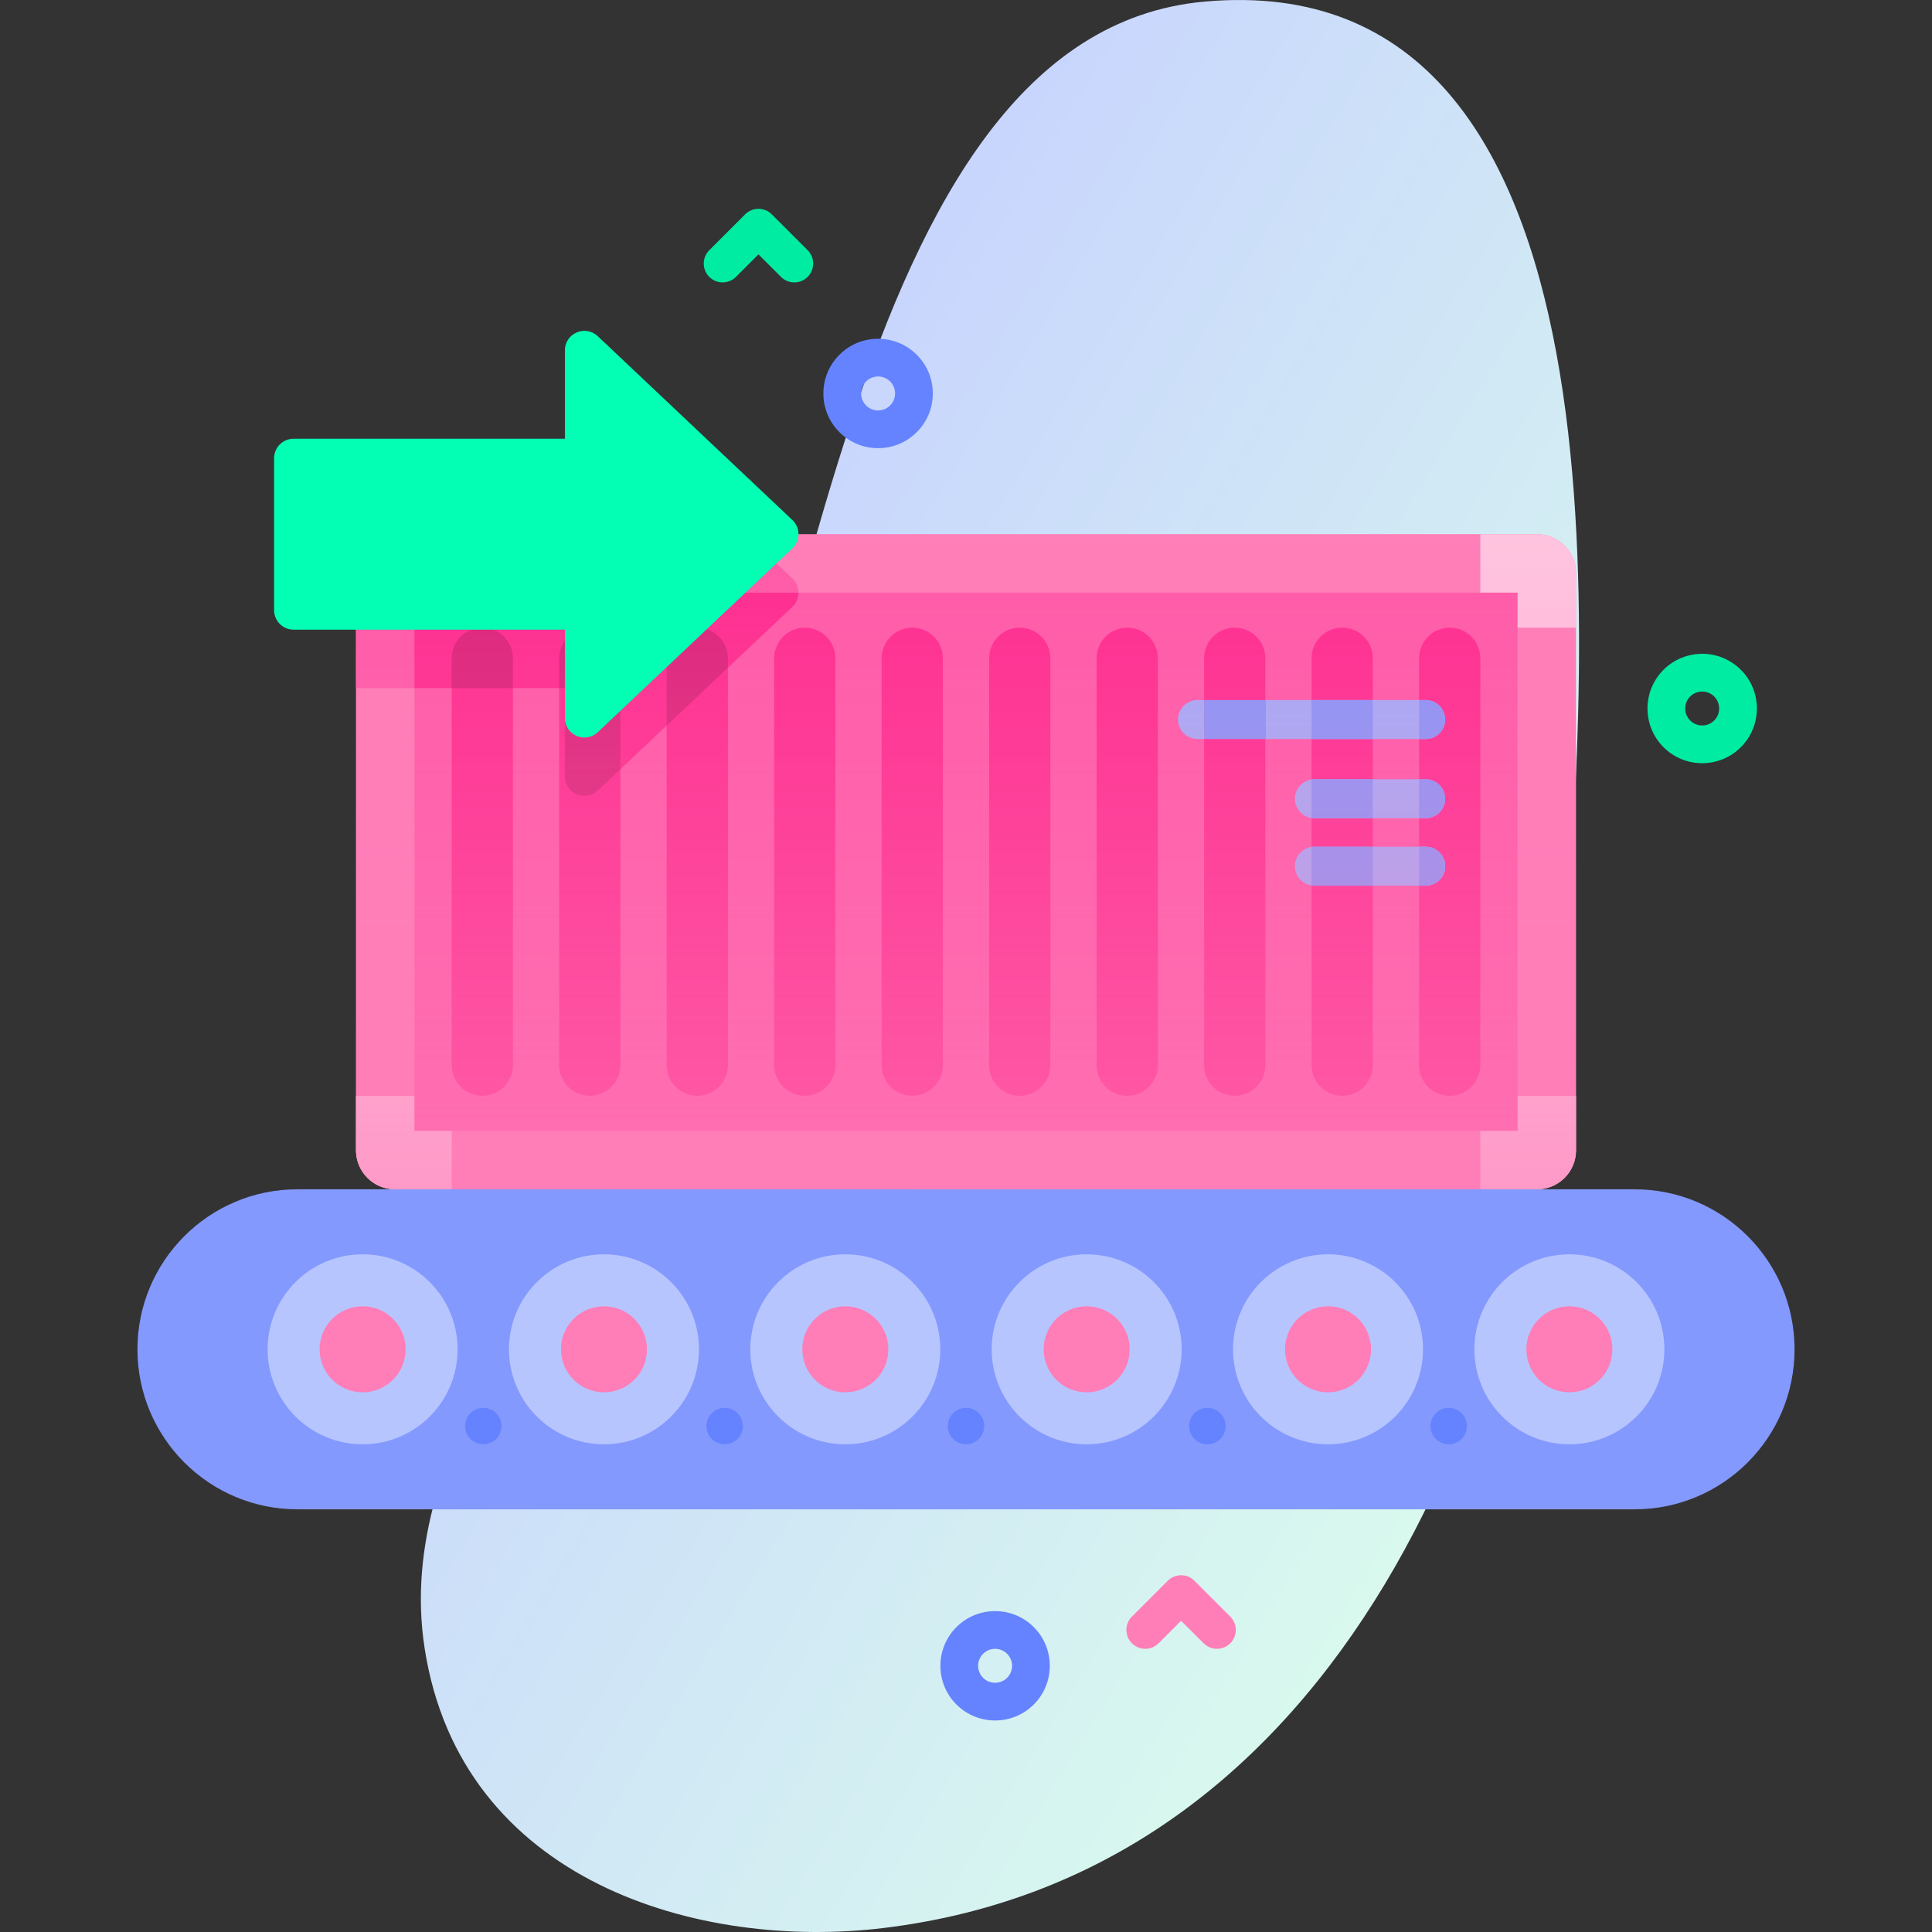 <svg id="Capa_1" enable-background="new 0 0 512 512" height="512" viewBox="0 0 512 512" width="512" xmlns="http://www.w3.org/2000/svg" xmlns:xlink="http://www.w3.org/1999/xlink"><rect x="0" y="0" width="512" height="512" fill="#333333" stroke="none"/><linearGradient id="SVGID_1_" gradientTransform="matrix(.987 .163 -.163 .987 -495.635 166.037)" gradientUnits="userSpaceOnUse" x1="949.475" x2="624.482" y1="39.787" y2="-91.856"><stop offset=".011" stop-color="#dafced"/><stop offset=".761" stop-color="#cbdcfa"/><stop offset="1" stop-color="#c6d1ff"/></linearGradient><linearGradient id="SVGID_2_" gradientUnits="userSpaceOnUse" x1="256" x2="256" y1="141.564" y2="315.175"><stop offset=".003" stop-color="#ff7eb8" stop-opacity="0"/><stop offset="1" stop-color="#ff7eb8" stop-opacity=".6"/></linearGradient><g><g><path d="m319.203.425c-95.818 8.652-105.091 192.429-146.416 286.587-20.478 46.658-68.772 94.794-60.258 149.782 9.605 62.035 72.897 80.075 121.683 74.14 120.723-14.685 172.898-141.053 180.797-260.801 4.869-73.829 20.3-260.192-95.806-249.708z" fill="url(#SVGID_1_)"/></g><g><path d="m451.098 202.253c-3.713 0-7.427-1.413-10.253-4.24-5.654-5.653-5.654-14.852 0-20.505 5.652-5.654 14.853-5.654 20.506 0 5.654 5.653 5.654 14.852 0 20.505-2.827 2.827-6.541 4.24-10.253 4.24zm0-18.99c-1.152 0-2.305.438-3.183 1.315-1.754 1.755-1.754 4.609 0 6.364 1.756 1.754 4.609 1.754 6.365 0 1.754-1.755 1.754-4.609 0-6.364-.878-.877-2.03-1.315-3.182-1.315z" fill="#00eca2"/><g><g><path d="m433.169 399.985h-354.338c-23.42 0-42.405-18.985-42.405-42.405 0-23.42 18.985-42.405 42.405-42.405h354.338c23.42 0 42.405 18.985 42.405 42.405 0 23.42-18.985 42.405-42.405 42.405z" fill="#8399fe"/><g><g><circle cx="96.096" cy="357.58" fill="#b7c5ff" r="25.173"/><circle cx="96.096" cy="357.58" fill="#ff7eb8" r="11.4"/></g><g><circle cx="160.058" cy="357.58" fill="#b7c5ff" r="25.173"/><circle cx="160.058" cy="357.58" fill="#ff7eb8" r="11.4"/></g><g><circle cx="224.019" cy="357.58" fill="#b7c5ff" r="25.173"/><circle cx="224.019" cy="357.58" fill="#ff7eb8" r="11.4"/></g><g><circle cx="287.981" cy="357.58" fill="#b7c5ff" r="25.173"/><circle cx="287.981" cy="357.58" fill="#ff7eb8" r="11.4"/></g><g><circle cx="351.942" cy="357.58" fill="#b7c5ff" r="25.173"/><circle cx="351.942" cy="357.58" fill="#ff7eb8" r="11.4"/></g><g><circle cx="415.904" cy="357.58" fill="#b7c5ff" r="25.173"/><circle cx="415.904" cy="357.58" fill="#ff7eb8" r="11.4"/></g></g><g fill="#6583fe"><path d="m132.906 377.924c0 2.667-2.162 4.829-4.829 4.829s-4.829-2.162-4.829-4.829 2.162-4.829 4.829-4.829 4.829 2.162 4.829 4.829z"/><circle cx="192.038" cy="377.924" r="4.83"/></g><g fill="#6583fe"><circle cx="256" cy="377.924" r="4.83"/><circle cx="319.961" cy="377.924" r="4.83"/></g><g><path d="m388.752 377.924c0 2.667-2.162 4.829-4.829 4.829s-4.829-2.162-4.829-4.829 2.162-4.829 4.829-4.829 4.829 2.162 4.829 4.829z" fill="#6583fe"/></g></g><path d="m232.704 118.771c-3.873 0-7.514-1.509-10.253-4.248-2.738-2.737-4.246-6.379-4.246-10.252s1.508-7.515 4.247-10.253c5.652-5.653 14.853-5.655 20.505 0 2.739 2.738 4.247 6.38 4.247 10.253s-1.508 7.515-4.247 10.253c-2.738 2.738-6.379 4.247-10.253 4.247zm.001-18.998c-1.152 0-2.305.438-3.183 1.315-.85.851-1.317 1.98-1.317 3.183 0 1.202.468 2.331 1.317 3.181.851.852 1.98 1.319 3.182 1.319s2.332-.468 3.182-1.318c.851-.85 1.318-1.979 1.318-3.182 0-1.202-.468-2.332-1.317-3.183-.878-.877-2.031-1.315-3.182-1.315z" fill="#6583fe"/><path d="m210.5 74.84c-1.279 0-2.56-.488-3.535-1.465l-5.965-5.964-5.965 5.964c-1.951 1.953-5.119 1.953-7.07 0-1.953-1.952-1.953-5.118 0-7.07l9.5-9.5c1.951-1.953 5.119-1.953 7.07 0l9.5 9.5c1.953 1.952 1.953 5.118 0 7.07-.975.977-2.256 1.465-3.535 1.465z" fill="#00eca2"/><path d="m322.502 436.953c-1.279 0-2.56-.488-3.535-1.465l-5.965-5.964-5.965 5.964c-1.951 1.953-5.119 1.953-7.07 0-1.953-1.952-1.953-5.118 0-7.07l9.5-9.5c1.951-1.953 5.119-1.953 7.07 0l9.5 9.5c1.953 1.952 1.953 5.118 0 7.07-.976.977-2.256 1.465-3.535 1.465z" fill="#ff7eb8"/><g><g><path d="m417.655 151.888v152.962c0 5.699-4.625 10.324-10.324 10.324h-302.662c-5.699 0-10.324-4.625-10.324-10.324v-152.962c0-5.699 4.625-10.324 10.324-10.324h302.662c5.699 0 10.324 4.625 10.324 10.324z" fill="#ff7eb8"/><path d="m209.996 160.809-51.59 48.719c-3.283 3.108-8.703.774-8.703-3.748v-23.425h-55.358v-30.466c0-5.699 4.625-10.324 10.324-10.324h92.896l12.43 11.739c2.148 2.033 2.148 5.471.001 7.505z" fill="#ff5ba8"/><g fill="#ffc4df"><path d="m104.669 141.565h15.032v24.778h-25.356v-14.454c0-5.699 4.625-10.324 10.324-10.324z"/><path d="m94.345 290.408h25.356v24.768h-15.032c-5.699 0-10.324-4.625-10.324-10.324z"/><path d="m417.655 151.889v14.454h-25.356v-24.778h15.032c5.699 0 10.324 4.625 10.324 10.324z"/><path d="m392.299 290.408h25.356v14.444c0 5.699-4.625 10.324-10.324 10.324h-15.032z"/></g><path d="m109.831 157.051h292.338v142.638h-292.338z" fill="#ff5ba8"/><path d="m355.7 290.404c-4.481 0-8.113-3.632-8.113-8.113v-107.84c0-4.481 3.632-8.113 8.113-8.113 4.48 0 8.113 3.632 8.113 8.113v107.841c0 4.48-3.632 8.112-8.113 8.112z" fill="#fe2c8f"/><path d="m384.186 290.404c-4.481 0-8.113-3.632-8.113-8.113v-107.84c0-4.481 3.632-8.113 8.113-8.113 4.48 0 8.113 3.632 8.113 8.113v107.841c0 4.48-3.632 8.112-8.113 8.112z" fill="#fe2c8f"/><path d="m184.786 290.404c-4.481 0-8.113-3.632-8.113-8.113v-107.84c0-4.481 3.632-8.113 8.113-8.113 4.48 0 8.113 3.632 8.113 8.113v107.841c0 4.48-3.633 8.112-8.113 8.112z" fill="#fe2c8f"/><path d="m211.606 157.051c0 1.373-.537 2.746-1.611 3.758l-51.59 48.719c-3.283 3.108-8.703.774-8.703-3.748v-23.425h-39.872v-25.304z" fill="#fe2c8f"/><g><g><path d="m382.987 190.687c0 2.86-2.313 5.162-5.162 5.162h-60.479c-2.849 0-5.162-2.302-5.162-5.162 0-2.849 2.313-5.162 5.162-5.162h60.479c2.849 0 5.162 2.313 5.162 5.162z" fill="#9fb0fe"/></g><g><path d="m382.987 211.676c0 2.849-2.313 5.162-5.162 5.162h-29.506c-2.85 0-5.162-2.313-5.162-5.162 0-2.86 2.313-5.162 5.162-5.162h29.506c2.849 0 5.162 2.302 5.162 5.162z" fill="#9fb0fe"/></g><g><path d="m382.987 229.557c0 2.85-2.313 5.162-5.162 5.162h-29.506c-2.85 0-5.162-2.313-5.162-5.162s2.313-5.162 5.162-5.162h29.506c2.849 0 5.162 2.313 5.162 5.162z" fill="#9fb0fe"/></g></g></g><g><path d="m127.814 290.404c-4.48 0-8.113-3.632-8.113-8.113v-107.84c0-4.481 3.632-8.113 8.113-8.113 4.481 0 8.113 3.632 8.113 8.113v107.841c0 4.48-3.632 8.112-8.113 8.112z" fill="#fe2c8f"/><path d="m156.3 290.404c-4.481 0-8.113-3.632-8.113-8.113v-107.84c0-4.481 3.632-8.113 8.113-8.113 4.481 0 8.113 3.632 8.113 8.113v107.841c0 4.48-3.632 8.112-8.113 8.112z" fill="#fe2c8f"/><path d="m135.93 174.447v7.908h-16.229v-7.908c0-4.481 3.634-8.104 8.115-8.104 2.24 0 4.274.908 5.74 2.374s2.374 3.489 2.374 5.73z" fill="#db237a"/><path d="m164.415 174.447v29.403l-6.009 5.678c-3.283 3.108-8.703.774-8.703-3.748v-23.425h-1.518v-7.908c0-4.481 3.634-8.104 8.115-8.104 2.24 0 4.264.908 5.74 2.374 1.466 1.466 2.375 3.489 2.375 5.73z" fill="#db237a"/><path d="m192.899 174.447v2.509l-16.229 15.321v-17.83c0-4.481 3.634-8.104 8.115-8.104 2.24 0 4.274.908 5.74 2.374 1.465 1.466 2.374 3.489 2.374 5.73z" fill="#db237a"/><g fill="#fe2c8f"><path d="m213.272 290.404c-4.481 0-8.113-3.632-8.113-8.113v-107.84c0-4.481 3.632-8.113 8.113-8.113 4.48 0 8.113 3.632 8.113 8.113v107.841c-.001 4.48-3.633 8.112-8.113 8.112z"/><path d="m241.757 290.404c-4.481 0-8.113-3.632-8.113-8.113v-107.84c0-4.481 3.632-8.113 8.113-8.113 4.48 0 8.113 3.632 8.113 8.113v107.841c0 4.48-3.632 8.112-8.113 8.112z"/><path d="m270.243 290.404c-4.48 0-8.113-3.632-8.113-8.113v-107.84c0-4.481 3.632-8.113 8.113-8.113 4.481 0 8.113 3.632 8.113 8.113v107.841c0 4.48-3.632 8.112-8.113 8.112z"/><path d="m298.729 290.404c-4.48 0-8.113-3.632-8.113-8.113v-107.84c0-4.481 3.632-8.113 8.113-8.113 4.481 0 8.113 3.632 8.113 8.113v107.841c0 4.48-3.633 8.112-8.113 8.112z"/><path d="m327.215 290.404c-4.481 0-8.113-3.632-8.113-8.113v-107.84c0-4.481 3.632-8.113 8.113-8.113 4.48 0 8.113 3.632 8.113 8.113v107.841c-.001 4.48-3.633 8.112-8.113 8.112z"/></g></g><g><g fill="#8399fe"><path d="m319.101 185.525h16.23v10.324h-16.23z"/><path d="m347.585 185.525h16.229v10.324h-16.229z"/></g><g><path d="m363.815 206.514v10.324h-15.496c-.248 0-.496-.021-.733-.062v-10.2c.237-.041.485-.062.733-.062z" fill="#8399fe"/></g><g><path d="m363.815 224.395v10.324h-15.496c-.248 0-.496-.021-.733-.062v-10.2c.237-.041.485-.062.733-.062z" fill="#8399fe"/><path d="m382.987 229.557c0 2.85-2.313 5.162-5.162 5.162h-1.755v-10.324h1.755c2.849 0 5.162 2.313 5.162 5.162z" fill="#9fb0fe"/></g></g><g fill="#8399fe"><path d="m382.987 229.557c0 2.85-2.313 5.162-5.162 5.162h-1.755v-10.324h1.755c2.849 0 5.162 2.313 5.162 5.162z"/><path d="m382.987 211.676c0 2.849-2.313 5.162-5.162 5.162h-1.755v-10.324h1.755c2.849 0 5.162 2.302 5.162 5.162z"/><path d="m377.825 195.849h-1.755v-10.324h1.755c2.849 0 5.162 2.313 5.162 5.162 0 2.86-2.313 5.162-5.162 5.162z"/></g></g><path d="m417.655 151.888v152.962c0 5.699-4.625 10.324-10.324 10.324h-302.662c-5.699 0-10.324-4.625-10.324-10.324v-152.962c0-5.699 4.625-10.324 10.324-10.324h302.662c5.699 0 10.324 4.625 10.324 10.324z" fill="url(#SVGID_2_)"/><g><path d="m209.991 137.817-51.581-48.723c-3.292-3.109-8.707-.776-8.707 3.753v23.422h-71.903c-2.851 0-5.162 2.311-5.162 5.162v40.277c0 2.851 2.311 5.162 5.162 5.162h71.904v23.422c0 4.528 5.415 6.862 8.707 3.753l51.581-48.723c2.156-2.037 2.156-5.468-.001-7.505z" fill="#02ffb3"/></g><path d="m263.71 455.946c-3.713 0-7.427-1.413-10.253-4.24-5.654-5.653-5.654-14.852 0-20.505 5.652-5.654 14.853-5.654 20.506 0 5.654 5.653 5.654 14.852 0 20.505-2.826 2.827-6.54 4.24-10.253 4.24zm0-18.99c-1.152 0-2.305.438-3.183 1.315-1.754 1.755-1.754 4.609 0 6.364 1.756 1.754 4.609 1.754 6.365 0 1.754-1.755 1.754-4.609 0-6.364-.877-.876-2.03-1.315-3.182-1.315z" fill="#6583fe"/></g></g></g></svg>